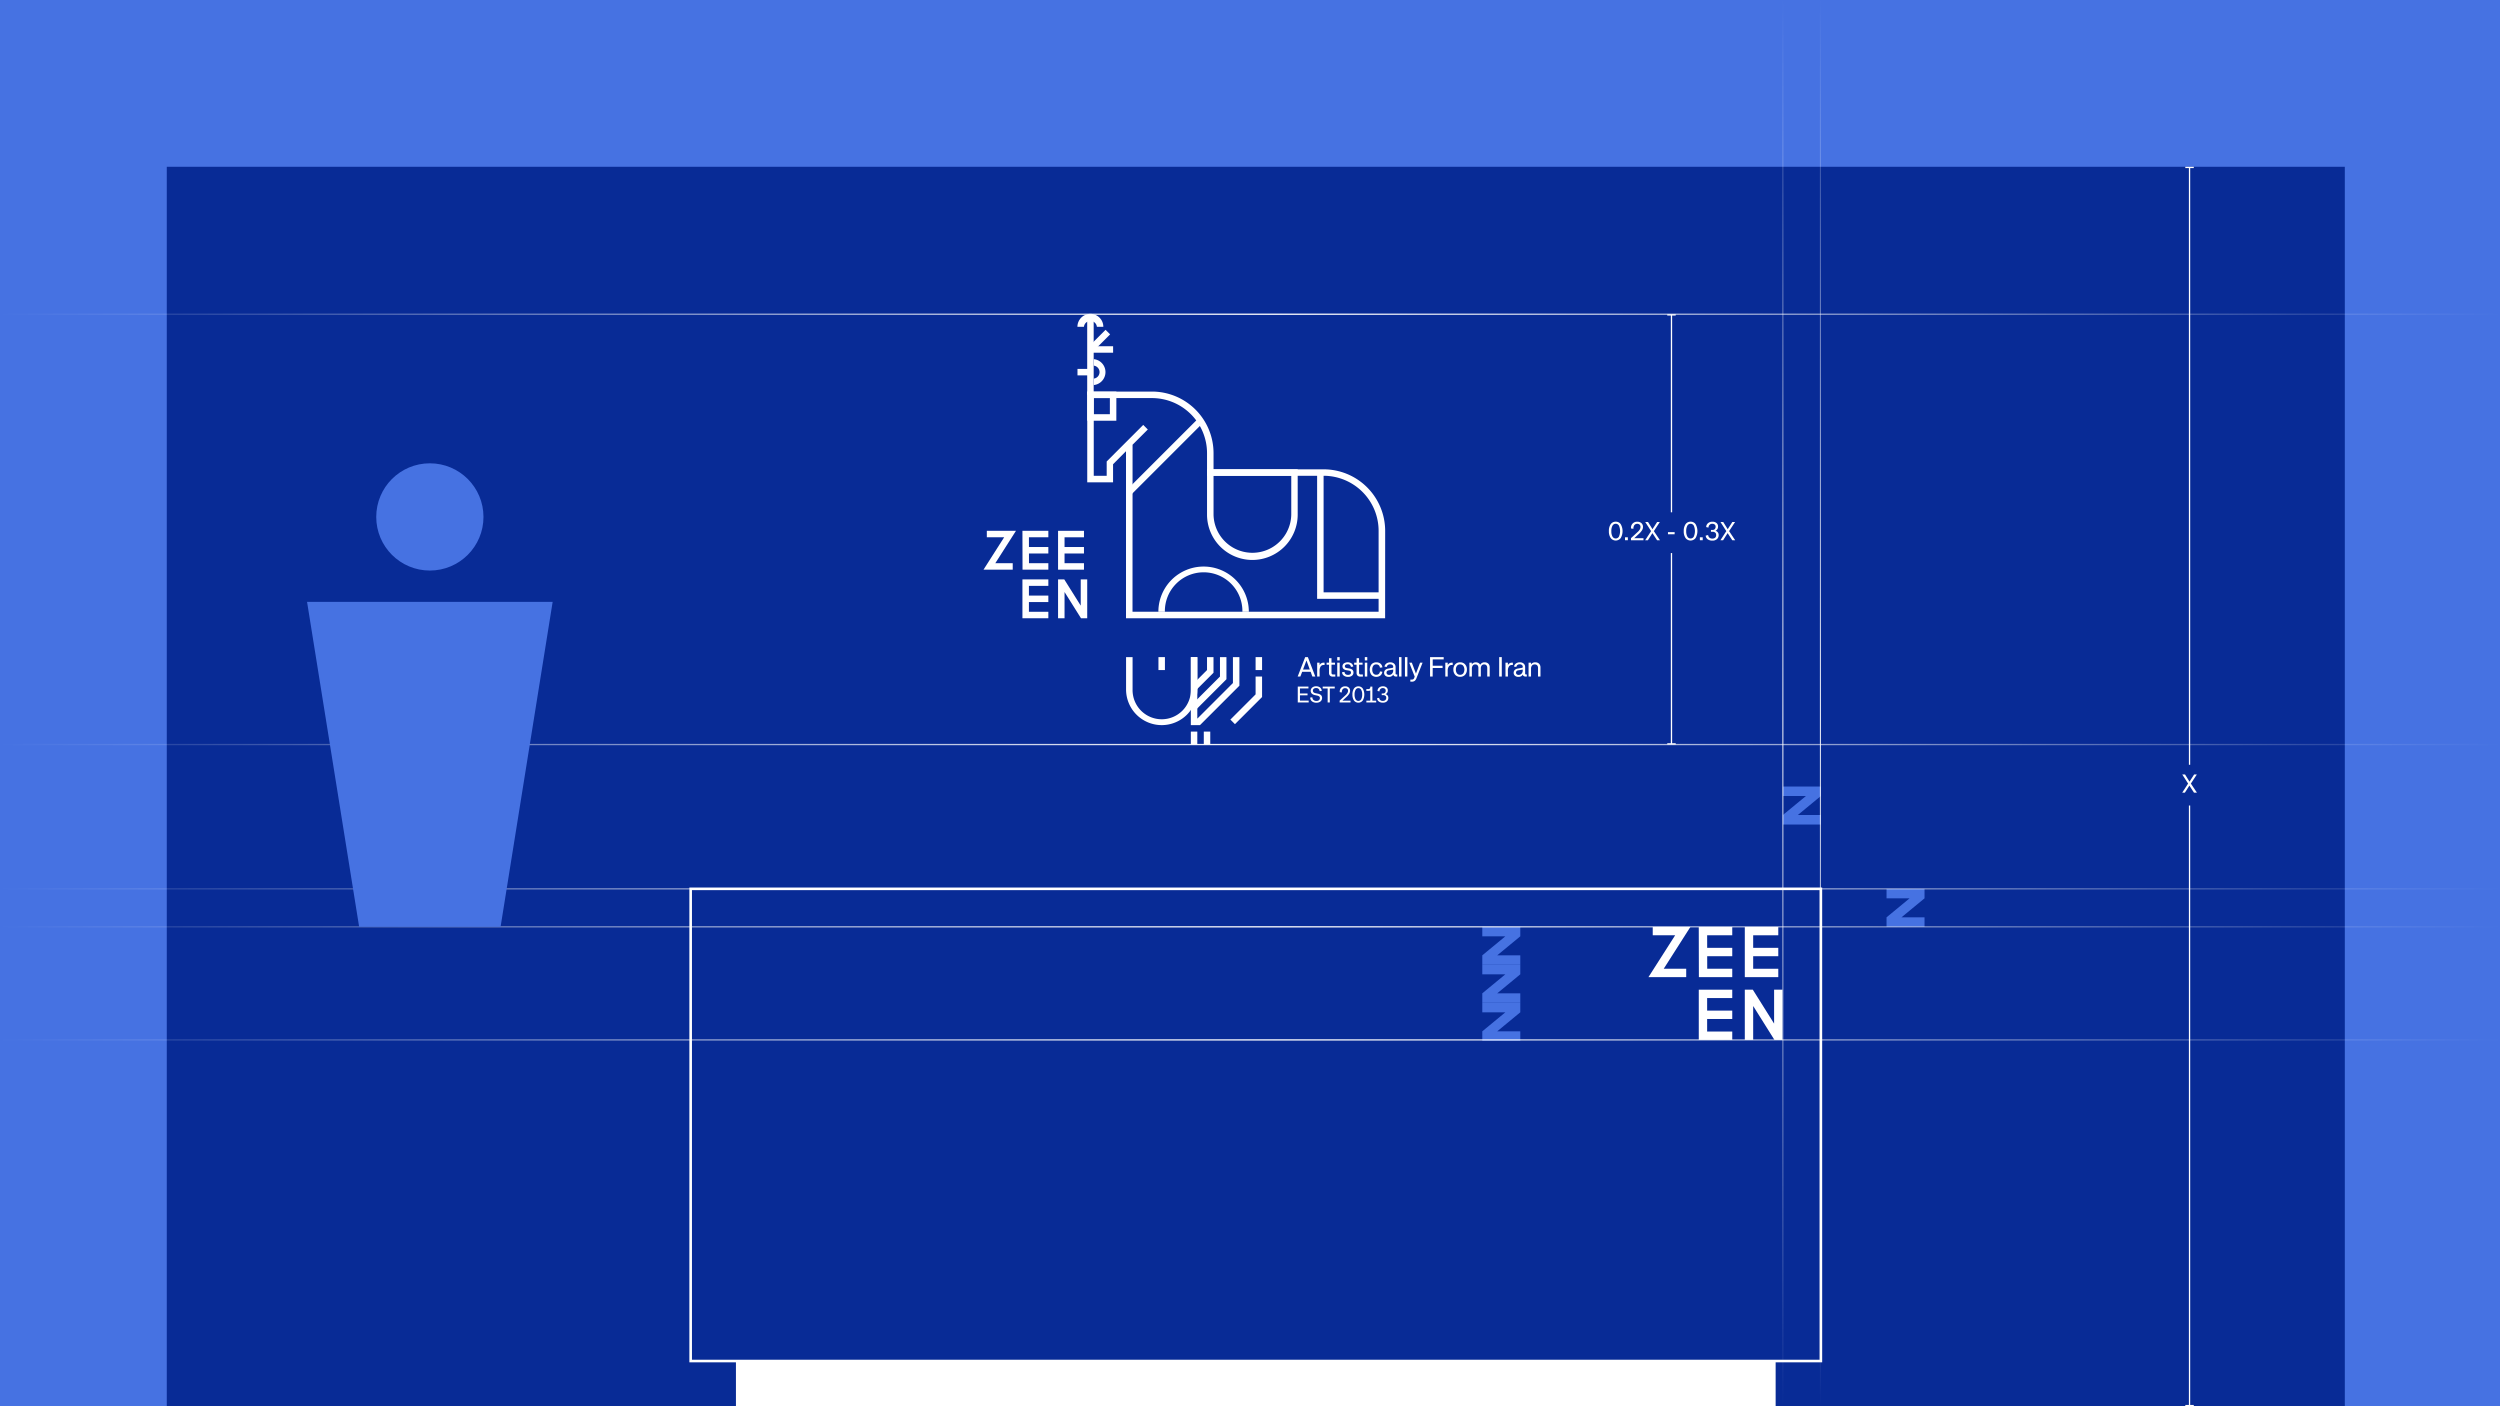<svg xmlns="http://www.w3.org/2000/svg" xmlns:xlink="http://www.w3.org/1999/xlink" viewBox="0 0 1920 1080"><defs><style>.cls-1{fill:#4672e2;}.cls-2{fill:#082b96;}.cls-3{fill:#fff;}.cls-4{fill:url(#linear-gradient);}.cls-5{fill:url(#linear-gradient-2);}.cls-6{fill:url(#linear-gradient-3);}.cls-7{fill:url(#linear-gradient-4);}.cls-8{fill:url(#linear-gradient-5);}.cls-9{fill:url(#linear-gradient-6);}.cls-10{fill:url(#linear-gradient-7);}</style><linearGradient id="linear-gradient" y1="711.8" x2="1920" y2="711.8" gradientUnits="userSpaceOnUse"><stop offset="0" stop-color="#fff" stop-opacity="0"/><stop offset="0.51" stop-color="#fff"/><stop offset="1" stop-color="#fff" stop-opacity="0"/></linearGradient><linearGradient id="linear-gradient-2" y1="571.81" y2="571.81" xlink:href="#linear-gradient"/><linearGradient id="linear-gradient-3" y1="241.33" y2="241.33" xlink:href="#linear-gradient"/><linearGradient id="linear-gradient-4" y1="798.65" y2="798.65" xlink:href="#linear-gradient"/><linearGradient id="linear-gradient-5" y1="682.63" y2="682.63" xlink:href="#linear-gradient"/><linearGradient id="linear-gradient-6" x1="-1688.51" y1="-1648.74" x2="-608.51" y2="-1648.74" gradientTransform="translate(-279.49 1688.51) rotate(90)" xlink:href="#linear-gradient"/><linearGradient id="linear-gradient-7" x1="-1688.51" y1="-1677.54" x2="-608.51" y2="-1677.54" gradientTransform="translate(-279.49 1688.51) rotate(90)" xlink:href="#linear-gradient"/></defs><g id="Background"><rect class="cls-1" width="1920" height="1080"/></g><g id="Layer_4" data-name="Layer 4"><rect class="cls-2" x="128.09" y="128.09" width="1672.72" height="951.91"/><polygon class="cls-1" points="1478.04 689.92 1478.04 682.63 1448.86 682.63 1448.86 689.92 1466.56 689.92 1448.86 704.51 1448.86 711.8 1478.04 711.8 1478.04 704.51 1460.33 704.51 1478.03 689.92 1478.04 689.92"/><polygon class="cls-1" points="1398.43 611.34 1398.43 604.05 1369.25 604.05 1369.25 611.34 1386.95 611.34 1369.25 625.93 1369.25 633.23 1398.43 633.23 1398.43 625.93 1380.72 625.93 1398.42 611.34 1398.43 611.34"/><polygon class="cls-1" points="1167.58 719.1 1167.58 711.8 1138.4 711.8 1138.4 719.1 1156.1 719.1 1138.4 733.69 1138.4 740.98 1167.58 740.98 1167.58 733.69 1149.87 733.69 1167.57 719.1 1167.58 719.1"/><polygon class="cls-1" points="1167.58 748.28 1167.58 740.98 1138.4 740.98 1138.4 748.28 1156.1 748.28 1138.4 762.87 1138.4 770.16 1167.58 770.16 1167.58 762.87 1149.87 762.87 1167.57 748.28 1167.58 748.28"/><polygon class="cls-1" points="1167.58 777.46 1167.58 770.16 1138.4 770.16 1138.4 777.46 1156.1 777.46 1138.4 792.05 1138.4 799.34 1167.58 799.34 1167.58 792.05 1149.87 792.05 1167.57 777.46 1167.58 777.46"/><path class="cls-3" d="M1006.57,515.92h-6.49l-1.4,3.67H996.6l5.78-14.93h2.06l5.71,14.93h-2.24Zm-5.84-1.7h5.2l-2.56-7Z"/><path class="cls-3" d="M1013.48,519.59h-1.9V508.93h1.86v1.93a3.28,3.28,0,0,1,3-1.93h.83v1.79h-.85a2.51,2.51,0,0,0-2.17,1.17,5.46,5.46,0,0,0-.81,3.16Z"/><path class="cls-3" d="M1018.82,510.49v-1.56h1.88v-3.44h1.89v3.44h2.69v1.56h-2.69v6a1.76,1.76,0,0,0,.3,1.18,1.31,1.31,0,0,0,1,.33h1.63v1.63h-1.92a3,3,0,0,1-2.17-.74,2.86,2.86,0,0,1-.75-2.14v-6.22Z"/><path class="cls-3" d="M1028.89,507.2H1027v-2.54h1.89Zm0,12.39H1027V508.93h1.89Z"/><path class="cls-3" d="M1035.3,519.85a5.2,5.2,0,0,1-3.28-1,3.4,3.4,0,0,1-1.34-2.57l1.9-.28a2.59,2.59,0,0,0,.8,1.74,2.91,2.91,0,0,0,1.92.56,2.67,2.67,0,0,0,1.68-.46,1.62,1.62,0,0,0,.58-1.35c0-.85-.62-1.36-1.87-1.53l-1.53-.24a4.3,4.3,0,0,1-2.34-1,2.67,2.67,0,0,1-.8-2,2.71,2.71,0,0,1,1.09-2.23,5.4,5.4,0,0,1,5.83,0,3.67,3.67,0,0,1,1.35,2.44l-1.75.25a2.73,2.73,0,0,0-.86-1.57,2.69,2.69,0,0,0-1.68-.47,2.61,2.61,0,0,0-1.57.41,1.26,1.26,0,0,0-.57,1.08,1.24,1.24,0,0,0,.39,1,2.39,2.39,0,0,0,1.26.49l1.71.28q3.24.52,3.24,3.05a3,3,0,0,1-1.12,2.47A4.58,4.58,0,0,1,1035.3,519.85Z"/><path class="cls-3" d="M1040,510.49v-1.56h1.87v-3.44h1.89v3.44h2.69v1.56h-2.69v6a1.76,1.76,0,0,0,.3,1.18,1.33,1.33,0,0,0,1,.33h1.63v1.63h-1.92a3,3,0,0,1-2.17-.74,2.86,2.86,0,0,1-.75-2.14v-6.22Z"/><path class="cls-3" d="M1050.07,507.2h-1.9v-2.54h1.9Zm0,12.39h-1.9V508.93h1.9Z"/><path class="cls-3" d="M1057,518.22a2.71,2.71,0,0,0,1.92-.67,3,3,0,0,0,.88-1.89l1.85.22a4.3,4.3,0,0,1-1.47,2.89,5.26,5.26,0,0,1-6.87-.42,6.81,6.81,0,0,1,0-8.14,4.7,4.7,0,0,1,3.67-1.54,4.87,4.87,0,0,1,3.22,1,4.4,4.4,0,0,1,1.49,2.9l-1.93.22a2.6,2.6,0,0,0-2.8-2.52,2.66,2.66,0,0,0-2.25,1,4.76,4.76,0,0,0-.8,3,4.66,4.66,0,0,0,.8,2.89A2.72,2.72,0,0,0,1057,518.22Z"/><path class="cls-3" d="M1072.61,518h.51v1.59h-1a2.37,2.37,0,0,1-1.41-.41,1.47,1.47,0,0,1-.63-1.1,3.73,3.73,0,0,1-3.37,1.77A4,4,0,0,1,1064,519a2.82,2.82,0,0,1-1-2.25,3,3,0,0,1,.83-2.18,4.24,4.24,0,0,1,2.39-1.1l3.11-.54a.72.72,0,0,0,.67-.77,1.8,1.8,0,0,0-.63-1.41,2.52,2.52,0,0,0-1.71-.54,2.76,2.76,0,0,0-1.71.48,2.49,2.49,0,0,0-.88,1.5l-1.8-.21a3.68,3.68,0,0,1,1.45-2.39,4.92,4.92,0,0,1,3-.9,4.25,4.25,0,0,1,3,1,3.53,3.53,0,0,1,1.1,2.71v4.8a.66.66,0,0,0,.79.8Zm-7.76-1.4a1.58,1.58,0,0,0,.54,1.27,2.29,2.29,0,0,0,1.51.46,2.85,2.85,0,0,0,2.22-1,3.61,3.61,0,0,0,.87-2.5v-.61l-3.42.59a2.22,2.22,0,0,0-1.28.59A1.62,1.62,0,0,0,1064.85,516.6Z"/><path class="cls-3" d="M1076.35,519.59h-1.89V504.66h1.89Z"/><path class="cls-3" d="M1080.87,519.59H1079V504.66h1.9Z"/><path class="cls-3" d="M1086.13,520.58l.36-.93-4.2-10.72h2l3.15,8.38,3.19-8.38h1.91l-4.65,11.85a4.6,4.6,0,0,1-1.45,2.16,3.63,3.63,0,0,1-2.19.59h-1.11v-1.6h1.11a2,2,0,0,0,1.17-.31A2.06,2.06,0,0,0,1086.13,520.58Z"/><path class="cls-3" d="M1100.28,519.59h-2V504.66h10.47v1.75h-8.42v4.86h7.57V513h-7.57Z"/><path class="cls-3" d="M1111.85,519.59H1110V508.93h1.85v1.93a3.29,3.29,0,0,1,3-1.93h.82v1.79h-.84a2.53,2.53,0,0,0-2.18,1.17,5.46,5.46,0,0,0-.81,3.16Z"/><path class="cls-3" d="M1116.19,514.26a5.78,5.78,0,0,1,1.4-4.05,4.89,4.89,0,0,1,3.78-1.54,4.94,4.94,0,0,1,3.79,1.54,5.67,5.67,0,0,1,1.43,4.05,5.77,5.77,0,0,1-1.43,4,5,5,0,0,1-3.79,1.54,4.93,4.93,0,0,1-3.78-1.54A5.78,5.78,0,0,1,1116.19,514.26Zm7.59,2.92a5.34,5.34,0,0,0,0-5.84,3,3,0,0,0-2.41-1.07,2.89,2.89,0,0,0-2.38,1.07,4.48,4.48,0,0,0-.87,2.92,4.53,4.53,0,0,0,.86,2.92,2.91,2.91,0,0,0,2.39,1.06A3,3,0,0,0,1123.78,517.18Z"/><path class="cls-3" d="M1137.28,513.71v5.88h-1.89V513a3,3,0,0,0-.61-2,2.15,2.15,0,0,0-1.71-.71,2.39,2.39,0,0,0-2,.87,4.06,4.06,0,0,0-.68,2.53v5.88h-1.89V508.93h1.85v1.3a3.58,3.58,0,0,1,3.13-1.56,4,4,0,0,1,2,.49,3.17,3.17,0,0,1,1.3,1.43,3.63,3.63,0,0,1,3.44-1.92,3.79,3.79,0,0,1,2.87,1.08,4,4,0,0,1,1,2.93v6.91h-1.89V513a3,3,0,0,0-.62-2,2.15,2.15,0,0,0-1.71-.71,2.39,2.39,0,0,0-2,.87A4.06,4.06,0,0,0,1137.28,513.71Z"/><path class="cls-3" d="M1153.37,519.59h-2V504.66h2Z"/><path class="cls-3" d="M1158.1,519.59h-1.89V508.93h1.85v1.93a3.29,3.29,0,0,1,3-1.93h.82v1.79h-.84a2.53,2.53,0,0,0-2.18,1.17,5.46,5.46,0,0,0-.81,3.16Z"/><path class="cls-3" d="M1172.08,518h.51v1.59h-1a2.32,2.32,0,0,1-1.4-.41,1.48,1.48,0,0,1-.64-1.1,3.72,3.72,0,0,1-3.37,1.77,4,4,0,0,1-2.68-.87,2.82,2.82,0,0,1-1-2.25,3,3,0,0,1,.83-2.18,4.24,4.24,0,0,1,2.38-1.1l3.12-.54a.72.72,0,0,0,.66-.77,1.82,1.82,0,0,0-.62-1.41,2.54,2.54,0,0,0-1.71-.54,2.81,2.81,0,0,0-1.72.48,2.53,2.53,0,0,0-.87,1.5l-1.8-.21a3.64,3.64,0,0,1,1.45-2.39,4.89,4.89,0,0,1,3-.9,4.28,4.28,0,0,1,3,1,3.52,3.52,0,0,1,1.09,2.71v4.8a.88.88,0,0,0,.18.63A.89.89,0,0,0,1172.08,518Zm-7.76-1.4a1.58,1.58,0,0,0,.54,1.27,2.31,2.31,0,0,0,1.51.46,2.85,2.85,0,0,0,2.22-1,3.61,3.61,0,0,0,.87-2.5v-.61l-3.41.59a2.29,2.29,0,0,0-1.29.59A1.66,1.66,0,0,0,1164.32,516.6Z"/><path class="cls-3" d="M1183.09,512.68v6.91h-1.89V513a2.83,2.83,0,0,0-.65-2,2.42,2.42,0,0,0-1.87-.71,2.6,2.6,0,0,0-2.12.87,3.8,3.8,0,0,0-.73,2.53v5.88h-1.89V508.93h1.85v1.34a3.74,3.74,0,0,1,3.32-1.6,3.91,3.91,0,0,1,2.92,1.08A4,4,0,0,1,1183.09,512.68Z"/><path class="cls-3" d="M1005.06,539.48h-8.38V527.29h8.21v1.43h-6.53v3.87h5.83V534h-5.83v4.07h6.7Z"/><path class="cls-3" d="M1011.07,539.69a5.33,5.33,0,0,1-3.49-1.06,3.69,3.69,0,0,1-1.33-2.91l1.64-.21a2.84,2.84,0,0,0,.88,2.09,3.39,3.39,0,0,0,2.3.72,2.83,2.83,0,0,0,1.89-.59,2,2,0,0,0,.7-1.59,1.58,1.58,0,0,0-.49-1.25,3.59,3.59,0,0,0-1.67-.7l-1.62-.35a4.81,4.81,0,0,1-2.47-1.2,3.23,3.23,0,0,1,.34-4.57,4.32,4.32,0,0,1,3-1,4.7,4.7,0,0,1,3.06.93,3.69,3.69,0,0,1,1.31,2.6l-1.65.21a2.44,2.44,0,0,0-2.72-2.37,2.79,2.79,0,0,0-1.81.53,1.93,1.93,0,0,0-.17,2.7,3,3,0,0,0,1.51.69l1.9.4a4.8,4.8,0,0,1,2.41,1.14,2.91,2.91,0,0,1,.77,2.14,3.36,3.36,0,0,1-1.16,2.61A4.57,4.57,0,0,1,1011.07,539.69Z"/><path class="cls-3" d="M1015.82,527.29h9.26v1.43h-3.79v10.76h-1.66V528.72h-3.81Z"/><path class="cls-3" d="M1035.29,530.53a1.93,1.93,0,0,0-.58-1.47,2.18,2.18,0,0,0-1.54-.54,2.35,2.35,0,0,0-2,.83,3.74,3.74,0,0,0-.62,2.46l-1.6-.22a4.11,4.11,0,0,1,1-3.29,4.17,4.17,0,0,1,3.15-1.21,3.88,3.88,0,0,1,2.77.95,3.27,3.27,0,0,1,1,2.49,4.39,4.39,0,0,1-.62,2.19,10.53,10.53,0,0,1-2,2.38l-3.25,3h6.19v1.39h-8.35v-1.43l4.38-4a7.64,7.64,0,0,0,1.54-1.79A3.41,3.41,0,0,0,1035.29,530.53Z"/><path class="cls-3" d="M1038.67,533.39a7.87,7.87,0,0,1,1.2-4.62,4.2,4.2,0,0,1,6.72,0,9.41,9.41,0,0,1,0,9.23,4.22,4.22,0,0,1-6.73,0A7.9,7.9,0,0,1,1038.67,533.39Zm6.72,3.63a7.21,7.21,0,0,0,.76-3.63,7.11,7.11,0,0,0-.76-3.63,2.39,2.39,0,0,0-2.17-1.28,2.37,2.37,0,0,0-2.13,1.31,7,7,0,0,0-.77,3.6,7.22,7.22,0,0,0,.75,3.63,2.36,2.36,0,0,0,2.15,1.28A2.4,2.4,0,0,0,1045.39,537Z"/><path class="cls-3" d="M1056.92,539.48h-7.55v-1.39h3v-7.83a2.67,2.67,0,0,1-1.39.32h-1.63v-1.37h1.53a1.4,1.4,0,0,0,1.16-.46,2.24,2.24,0,0,0,.38-1.46H1054v10.8h2.92Z"/><path class="cls-3" d="M1064.65,535.91a1.91,1.91,0,0,0-.63-1.53,2.65,2.65,0,0,0-1.78-.54h-1.09v-1.27h1a2,2,0,0,0,1.53-.58,2.25,2.25,0,0,0,.54-1.61,1.74,1.74,0,0,0-.59-1.4,2.34,2.34,0,0,0-1.6-.52,2.52,2.52,0,0,0-1.84.68,2.62,2.62,0,0,0-.74,1.87l-1.51-.34a3.34,3.34,0,0,1,1.18-2.59,4.39,4.39,0,0,1,2.94-1,4.17,4.17,0,0,1,2.78.87,2.91,2.91,0,0,1,1,2.33,3.2,3.2,0,0,1-.45,1.7,2.75,2.75,0,0,1-1.26,1.12,3.09,3.09,0,0,1,1.57,1.08,2.82,2.82,0,0,1,.54,1.74,3.54,3.54,0,0,1-1.13,2.74,4.39,4.39,0,0,1-3.05,1,5.14,5.14,0,0,1-3.13-.91,3.28,3.28,0,0,1-1.36-2.49l1.66-.36a2.51,2.51,0,0,0,.82,1.77,2.9,2.9,0,0,0,2,.62,2.7,2.7,0,0,0,1.89-.64A2.29,2.29,0,0,0,1064.65,535.91Z"/><rect class="cls-3" x="834.97" y="243.53" width="4.97" height="59.69"/><rect class="cls-3" x="837.46" y="265.91" width="17.41" height="4.97"/><rect class="cls-3" x="834.69" y="259.24" width="18.89" height="4.97" transform="translate(62.18 673.55) rotate(-45)"/><rect class="cls-3" x="827.51" y="283.32" width="8.55" height="4.97"/><path class="cls-3" d="M840,295.76v-5a5,5,0,0,0,0-9.94v-5a10,10,0,0,1,0,19.9Z"/><path class="cls-3" d="M847.41,251h-5a5,5,0,0,0-9.95,0h-5a9.95,9.95,0,1,1,19.9,0Z"/><path class="cls-3" d="M959.16,469.85h-5a29.77,29.77,0,1,0-59.53,0h-5a34.74,34.74,0,0,1,69.48,0Z"/><rect class="cls-3" x="855.97" y="347.98" width="77.38" height="4.97" transform="translate(14.22 735.27) rotate(-45)"/><path class="cls-3" d="M1063.77,474.82h-199V346.53l-9.94,10v13.89H835V300.73h49.74A47.3,47.3,0,0,1,932,348v12.44h84.56a47.3,47.3,0,0,1,47.25,47.25Zm-194-5h189V407.67a42.33,42.33,0,0,0-42.28-42.28H927V348a42.32,42.32,0,0,0-42.28-42.27H840v59.68h9.94v-11L878,326.33l3.52,3.52-11.71,11.7Z"/><polygon class="cls-3" points="1061.29 459.9 1011.55 459.9 1011.55 362.91 1016.52 362.91 1016.52 454.92 1061.29 454.92 1061.29 459.9"/><path class="cls-3" d="M961.81,430.05A34.85,34.85,0,0,1,927,395.24V360.42h69.63v34.82A34.84,34.84,0,0,1,961.81,430.05ZM932,365.39v29.85a29.85,29.85,0,0,0,59.69,0V365.39Z"/><path class="cls-3" d="M857.35,323.11H835V300.73h22.38Zm-17.4-5h12.43V305.71H840Z"/><polygon class="cls-3" points="777.77 437.51 755.33 437.51 771.19 412.64 757.88 412.64 757.88 407.67 780.26 407.67 764.4 432.54 777.77 432.54 777.77 437.51"/><polygon class="cls-3" points="805.13 437.51 785.3 437.51 785.23 407.67 805.13 407.67 805.13 412.64 790.22 412.64 790.26 432.54 805.13 432.54 805.13 437.51"/><rect class="cls-3" x="787.72" y="420.11" width="17.41" height="4.97"/><polygon class="cls-3" points="832.49 437.51 812.59 437.51 812.59 407.67 832.49 407.67 832.49 412.64 817.57 412.64 817.57 432.54 832.49 432.54 832.49 437.51"/><rect class="cls-3" x="815.08" y="420.11" width="17.41" height="4.97"/><polygon class="cls-3" points="805.13 474.82 785.23 474.82 785.23 444.98 805.13 444.98 805.13 449.95 790.21 449.95 790.21 469.85 805.13 469.85 805.13 474.82"/><rect class="cls-3" x="787.72" y="457.41" width="17.41" height="4.97"/><polygon class="cls-3" points="834.98 474.82 830.21 474.82 817.57 454.67 817.57 474.82 812.59 474.82 812.59 444.98 817.36 444.98 830 465.13 830 444.98 834.98 444.98 834.98 474.82"/><path class="cls-3" d="M892.17,556.89a27.38,27.38,0,0,1-27.35-27.36V504.66h5v24.87a22.39,22.39,0,1,0,44.77,0V504.66h5v24.87A27.39,27.39,0,0,1,892.17,556.89Z"/><polygon class="cls-3" points="948.43 556.16 944.92 552.64 964.3 533.26 964.3 519.59 969.27 519.59 969.27 535.32 948.43 556.16"/><rect class="cls-3" x="889.69" y="504.66" width="4.97" height="9.95"/><rect class="cls-3" x="964.3" y="504.66" width="4.97" height="9.95"/><rect class="cls-3" x="914.56" y="561.86" width="4.97" height="9.95"/><rect class="cls-3" x="924.51" y="561.86" width="4.97" height="9.95"/><polygon class="cls-3" points="918.8 529.83 915.29 526.32 926.99 514.61 926.99 504.66 931.97 504.66 931.97 516.67 918.8 529.83"/><polygon class="cls-3" points="918.8 544.76 915.29 541.24 936.94 519.59 936.94 504.66 941.91 504.66 941.91 521.65 918.8 544.76"/><polygon class="cls-3" points="921.59 556.89 914.56 556.89 914.56 504.66 919.53 504.66 919.53 551.92 946.89 524.56 946.89 504.66 951.86 504.66 951.86 526.62 921.59 556.89"/><polygon class="cls-3" points="1295.01 750.44 1266 750.44 1286.51 718.3 1269.3 718.3 1269.3 711.87 1298.23 711.87 1277.73 744.01 1295.01 744.01 1295.01 750.44"/><polygon class="cls-3" points="1330.37 750.44 1304.74 750.44 1304.65 711.87 1330.37 711.87 1330.37 718.3 1311.09 718.3 1311.15 744.01 1330.37 744.01 1330.37 750.44"/><rect class="cls-3" x="1307.87" y="727.94" width="22.5" height="6.43"/><polygon class="cls-3" points="1365.72 750.44 1340.01 750.44 1340.01 711.87 1365.72 711.87 1365.72 718.3 1346.44 718.3 1346.44 744.01 1365.72 744.01 1365.72 750.44"/><rect class="cls-3" x="1343.22" y="727.94" width="22.5" height="6.43"/><polygon class="cls-3" points="1330.37 798.65 1304.66 798.65 1304.66 760.08 1330.37 760.08 1330.37 766.51 1311.08 766.51 1311.08 792.22 1330.37 792.22 1330.37 798.65"/><rect class="cls-3" x="1307.87" y="776.15" width="22.5" height="6.43"/><polygon class="cls-3" points="1346.44 798.65 1340.01 798.65 1340.01 760.08 1346.17 760.08 1362.51 786.12 1362.51 760.08 1368.94 760.08 1368.94 798.65 1362.78 798.65 1346.44 772.6 1346.44 798.65"/><path class="cls-3" d="M1399.43,1046.27h-870V681.62h870Zm-868-2h866V683.62h-866Z"/><rect class="cls-3" x="565.2" y="1045.27" width="798.49" height="34.73"/><rect class="cls-4" y="711.3" width="1920" height="1"/><rect class="cls-5" y="571.31" width="1920" height="1"/><rect class="cls-6" y="240.83" width="1920" height="1"/><rect class="cls-7" y="798.15" width="1920" height="1"/><rect class="cls-8" y="682.13" width="1920" height="1"/><rect class="cls-9" x="1368.88" width="0.75" height="1080"/><rect class="cls-10" x="1397.68" width="0.75" height="1080"/></g><g id="Isolation_Mode" data-name="Isolation Mode"><path class="cls-3" d="M1675.92,608.79l4.54-7-4.5-7h2.16l3.42,5.53,3.54-5.53h2.1l-4.58,7,4.66,7H1685l-3.56-5.46-3.46,5.46Z"/><rect class="cls-3" x="1681.07" y="618.64" width="1" height="460.86"/><rect class="cls-3" x="1678.32" y="1079" width="6.5" height="1"/><rect class="cls-3" x="1681.07" y="128.59" width="1" height="458.76"/><rect class="cls-3" x="1678.32" y="128.09" width="6.5" height="1"/><path class="cls-3" d="M1235.63,407.9a9.06,9.06,0,0,1,1.38-5.31,4.52,4.52,0,0,1,3.86-1.93,4.46,4.46,0,0,1,3.86,1.93,10.75,10.75,0,0,1,0,10.61,4.83,4.83,0,0,1-7.72,0A9,9,0,0,1,1235.63,407.9Zm7.72,4.17a10.37,10.37,0,0,0,0-8.34,2.81,2.81,0,0,0-4.95,0,8.17,8.17,0,0,0-.88,4.14,8.38,8.38,0,0,0,.86,4.18,2.83,2.83,0,0,0,5,0Z"/><path class="cls-3" d="M1248,412.64h2.19v2.26H1248Z"/><path class="cls-3" d="M1259.9,404.62a2.19,2.19,0,0,0-.67-1.69,2.46,2.46,0,0,0-1.77-.63,2.7,2.7,0,0,0-2.26,1,4.34,4.34,0,0,0-.72,2.82l-1.84-.24a4.55,4.55,0,0,1,4.82-5.18,4.46,4.46,0,0,1,3.18,1.09,3.79,3.79,0,0,1,1.18,2.87,5,5,0,0,1-.71,2.52,11.9,11.9,0,0,1-2.3,2.72l-3.74,3.44h7.12v1.6h-9.6v-1.64l5-4.62a8.66,8.66,0,0,0,1.77-2.06A4,4,0,0,0,1259.9,404.62Z"/><path class="cls-3" d="M1263.49,414.9l4.55-7-4.51-7h2.16l3.42,5.52,3.54-5.52h2.1l-4.58,7,4.66,7h-2.21l-3.57-5.46-3.46,5.46Z"/><path class="cls-3" d="M1286.1,410.3H1281v-1.62h5.14Z"/><path class="cls-3" d="M1293.12,407.9a9.06,9.06,0,0,1,1.38-5.31,4.52,4.52,0,0,1,3.86-1.93,4.46,4.46,0,0,1,3.86,1.93,10.75,10.75,0,0,1,0,10.61,4.83,4.83,0,0,1-7.72,0A9,9,0,0,1,1293.12,407.9Zm7.72,4.17a10.37,10.37,0,0,0,0-8.34,2.81,2.81,0,0,0-4.95,0,8.17,8.17,0,0,0-.88,4.14,8.38,8.38,0,0,0,.86,4.18,2.83,2.83,0,0,0,5,0Z"/><path class="cls-3" d="M1305.5,412.64h2.19v2.26h-2.19Z"/><path class="cls-3" d="M1318,410.8a2.18,2.18,0,0,0-.73-1.76,3,3,0,0,0-2-.62h-1.26V407h1.2a2.31,2.31,0,0,0,1.76-.66,2.66,2.66,0,0,0,.62-1.86,2,2,0,0,0-.68-1.61,2.73,2.73,0,0,0-1.84-.59,2.91,2.91,0,0,0-2.11.77,3.08,3.08,0,0,0-.85,2.15l-1.74-.38a3.84,3.84,0,0,1,1.36-3,5,5,0,0,1,3.38-1.14,4.76,4.76,0,0,1,3.19,1,3.35,3.35,0,0,1,1.17,2.68,3.74,3.74,0,0,1-.51,2,3.29,3.29,0,0,1-1.45,1.28,3.52,3.52,0,0,1,1.8,1.24,3.28,3.28,0,0,1,.62,2,4,4,0,0,1-1.3,3.14,5,5,0,0,1-3.49,1.18,6,6,0,0,1-3.61-1,3.82,3.82,0,0,1-1.56-2.86l1.9-.42a2.92,2.92,0,0,0,1,2,3.35,3.35,0,0,0,2.25.71,3.09,3.09,0,0,0,2.18-.73A2.67,2.67,0,0,0,1318,410.8Z"/><path class="cls-3" d="M1321.27,414.9l4.54-7-4.5-7h2.15l3.42,5.52,3.55-5.52h2.1l-4.58,7,4.66,7h-2.22l-3.57-5.46-3.45,5.46Z"/><rect class="cls-3" x="1283.2" y="424.75" width="1" height="146.56"/><rect class="cls-3" x="1280.45" y="570.81" width="6.5" height="1"/><rect class="cls-3" x="1283.2" y="241.83" width="1" height="151.63"/><rect class="cls-3" x="1280.45" y="241.33" width="6.5" height="1"/></g><g id="Layer_1" data-name="Layer 1"><circle class="cls-1" cx="330.13" cy="397" r="41.18"/><polygon class="cls-1" points="384.44 711.8 275.82 711.8 235.82 462.23 424.44 462.23 384.44 711.8"/></g></svg>